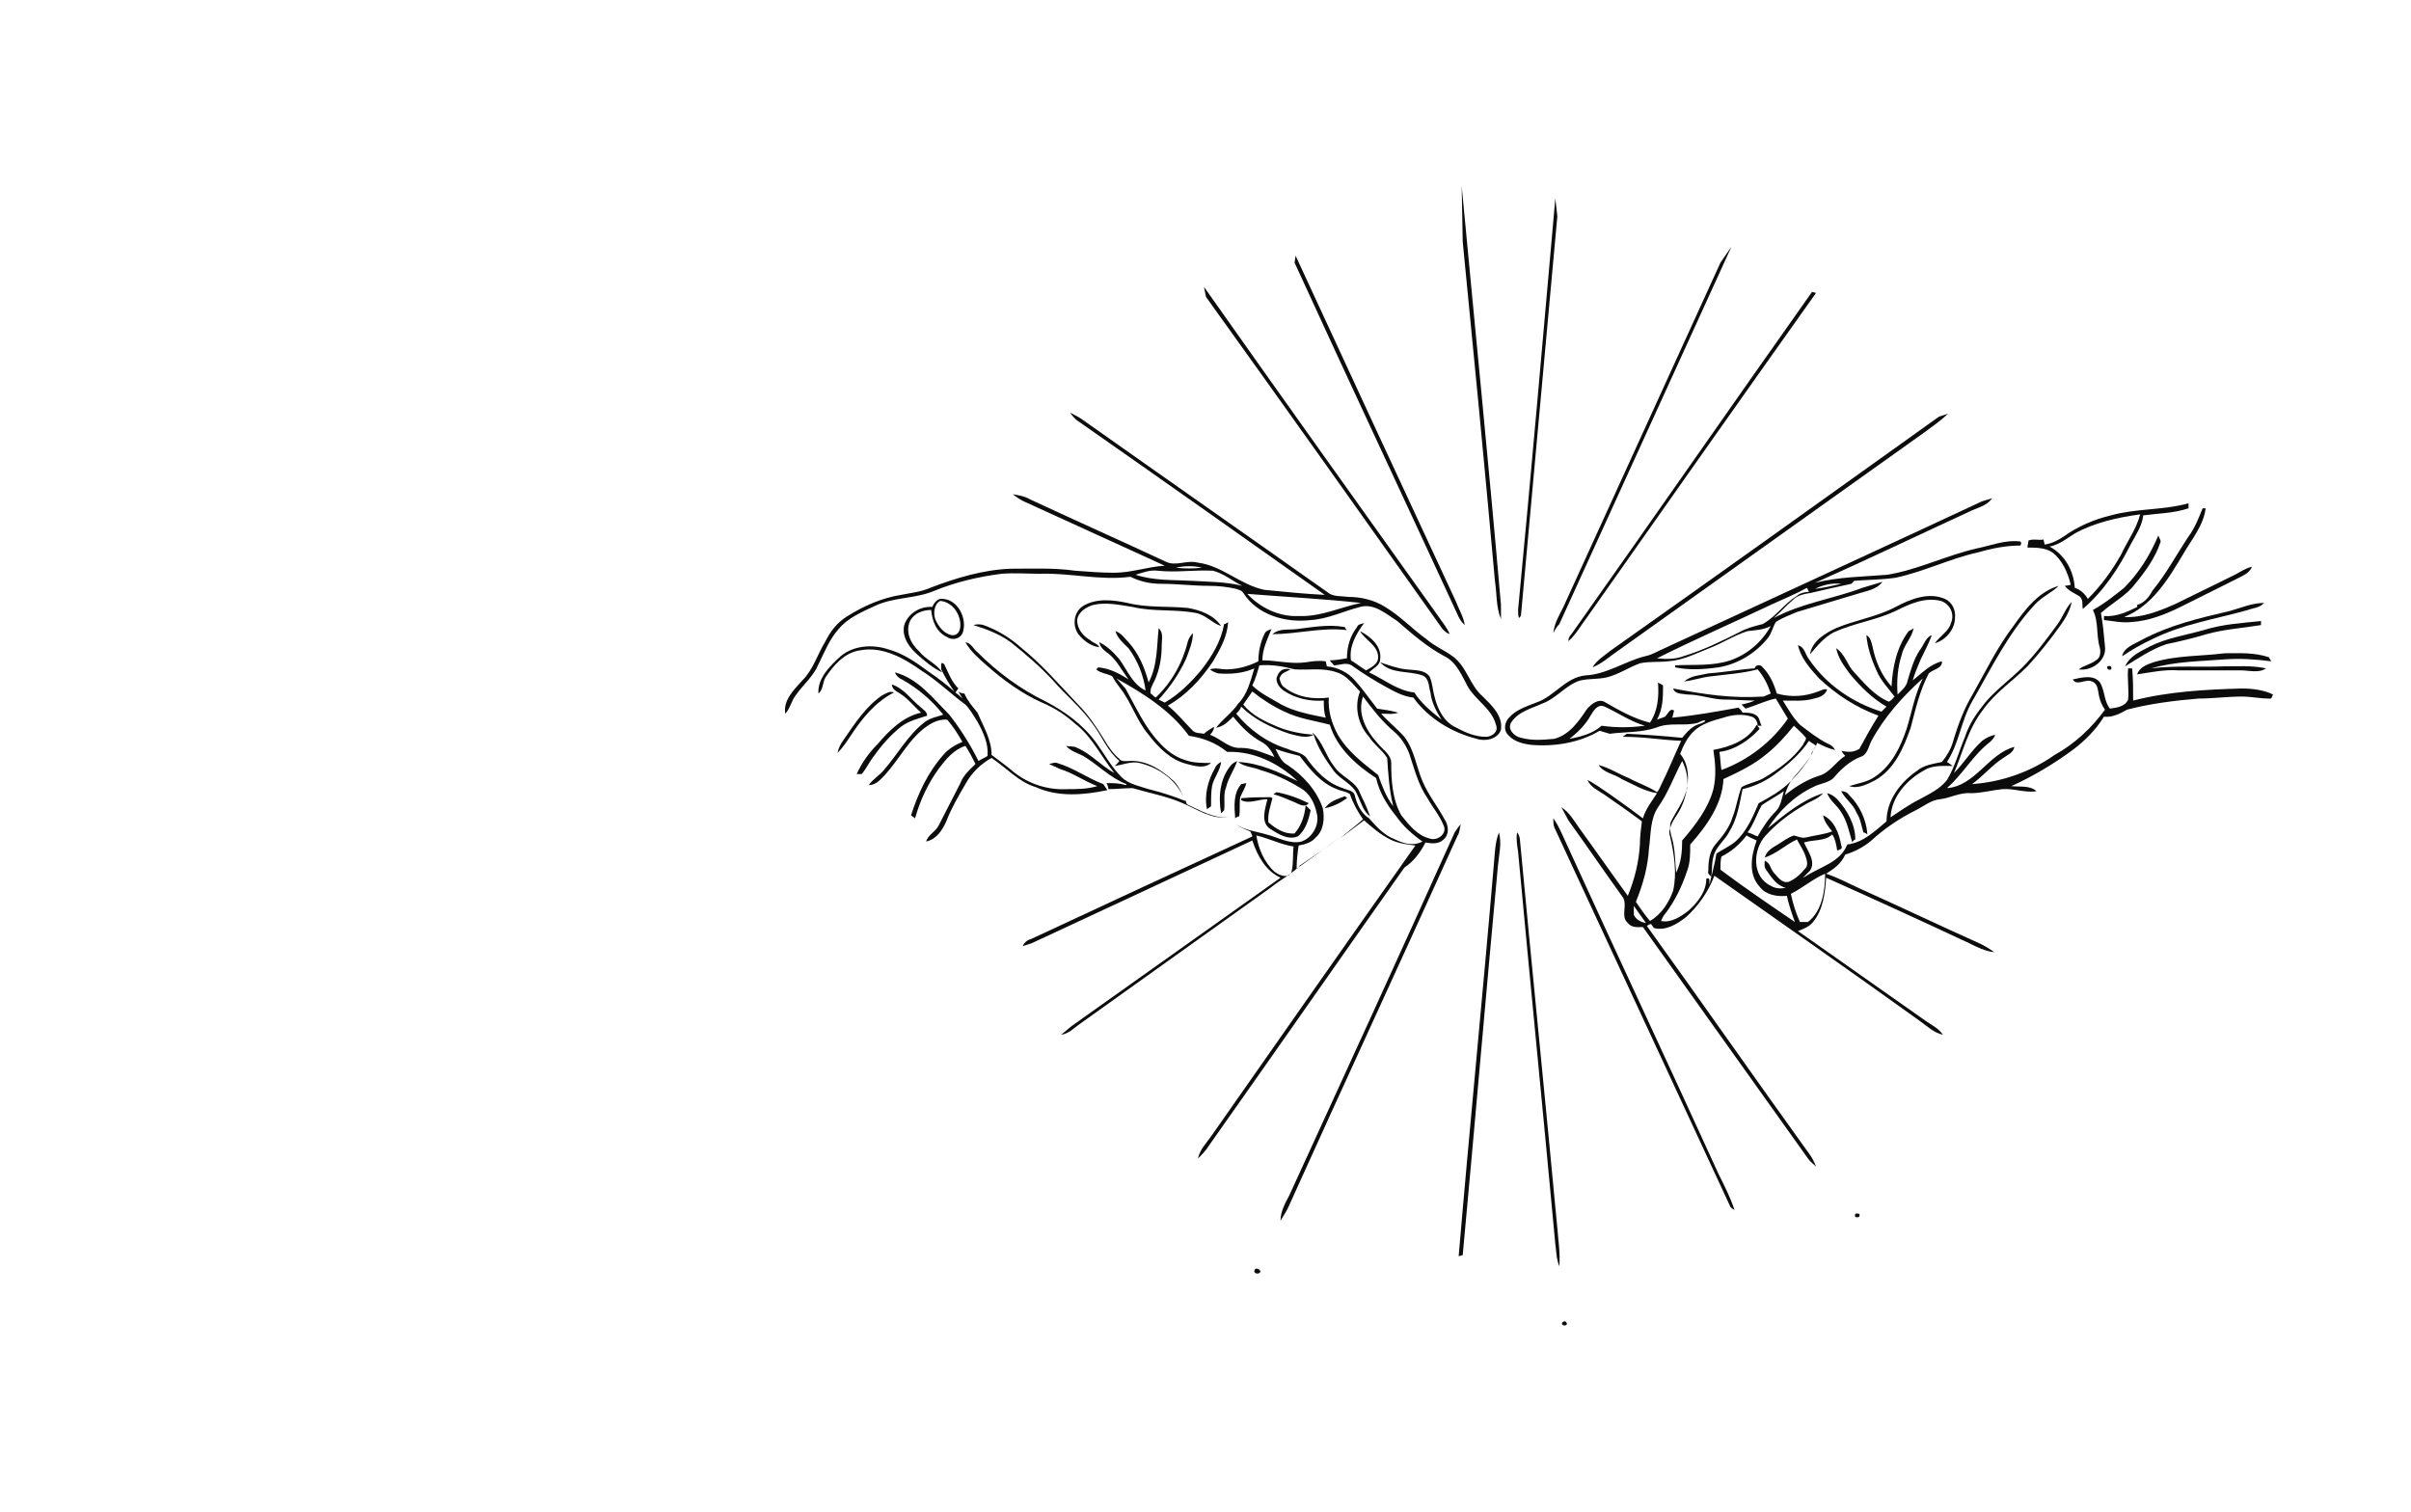 <?xml version="1.0" encoding="utf-8"?>
<!-- Generator: Adobe Illustrator 26.0.3, SVG Export Plug-In . SVG Version: 6.00 Build 0)  -->
<svg version="1.1" id="Слой_16" xmlns="http://www.w3.org/2000/svg" xmlns:xlink="http://www.w3.org/1999/xlink" x="0px"
	 y="0px" viewBox="0 0 239.5 150.2" style="enable-background:new 0 0 239.5 150.2;" xml:space="preserve">
<style type="text/css">
	.st0{fill:#0C0C0C;}
</style>
<g>
	<path class="st0" d="M147.3,69.2c-1.3-1.1-1.6-3-3-4c-0.8-0.6-1.8-1-2.6-1.7c-1.4-1-2.6-2.3-4.1-3.2c-1.1-0.7-2.4-1-3.7-1
		c-0.6-0.1-1.2,0-1.8-0.3c-8.2-5.8-16.5-11.6-24.7-17.4c-0.3-0.2-0.7-0.4-1.1-0.6c0.2,0.3,0.4,0.5,0.6,0.7
		c8.3,5.8,16.5,11.6,24.7,17.4c-2-0.1-4-0.3-6-0.5c-2.4-0.5-4.2-2.4-6.6-2.7c-1.1-0.3-2.2,0.4-3.2-0.1c-4.5-2.1-9-4.1-13.5-6.2
		c-0.5-0.3-1.1-0.4-1.7-0.5c0.4,0.3,0.8,0.6,1.3,0.8c4.6,2.1,9.2,4.2,13.8,6.3c-1.7,0.1-3.3,0.7-5,0.7c-1.3,0-2.6-0.1-3.9-0.2
		c-2.1-0.3-4.2-0.2-6.4-0.2c-2.7,0.1-5.4,0.9-8,1.9c-0.9,0.4-1.9,0.5-2.9,0.7c-1.9,0.3-3.7,1.1-5.3,2.1c-1,0.6-1.7,1.5-2.2,2.5
		c-0.8,1.3-1.2,2.8-2.3,3.9c-0.8,0.9-1.9,1.9-1.7,3.3c0.5-0.5,0.6-1.3,1.1-1.9c0.7-1,1.7-1.8,2.2-3c0.6-1.2,1.1-2.5,2-3.5
		c0.9-1.1,2.3-1.7,3.6-2.3c1.9-0.9,4-0.7,5.9-1.5c2.2-0.9,4.4-1.4,6.7-1.7c1.3-0.1,2.5,0,3.8,0c3-0.1,6,0.7,9,0.3
		c1,0.5,2,0.7,3.1,0.7c1.6,0,3.1,0.2,4.7,0.2c0.9,0,1.8,0.1,2.7,0.3c0.2,0.1,0.5,0.1,0.7,0.4c1.4,2.2,4.2,3,6.7,2.7
		c1.7-0.1,3.3-0.9,4.9-1.3c1.4-0.4,2.6,0.7,3.7,1.4c1.5,1.3,3,2.6,4.7,3.5c1.2,0.6,1.7,1.9,2.3,3c0.8,1.4,2.4,2.2,2.8,3.8
		c0.3,0.7-0.4,1.2-1,1.2c-1,0-2-0.4-2.9-0.9c-1.2-0.5-1.9-1.8-2.2-3.1c-0.2-0.7-0.2-1.4-0.5-2c-0.5-0.7-1.5-0.6-2.3-0.7
		c-0.9-0.1-1.7-0.4-2.6-0.7c1.1,1.2,2.8,0.8,4.2,1.3c0.7,0.3,0.6,1.1,0.8,1.7c0.1,1,0.6,1.9,1.1,2.7c-1-0.8-2-1.6-2.7-2.7
		c-1.7-0.2-3-1.3-4.5-2c0.4-0.4,1.1-0.7,1.1-1.3c0.2-1.3-1-2.3-2-2.8c0.5,0.9,1.8,1.4,1.8,2.6c0,0.7-0.7,1-1.2,1.3
		c-0.5-0.3-1-0.7-1.5-1c-0.2-1.4,0.5-2.6,1.3-3.7c-0.3,0.1-0.6,0.1-0.7,0.4c-0.7,0.9-1,2-1,3.1c-0.6,0.1-1.2,0.2-1.7,0.2
		c0.1,0.2,0.3,0.3,0.4,0.5c0.6,0,1.3-0.4,1.9,0.1c1,0.7,2.1,1.4,3.2,2c0.9,0.5,1.8,1,2.8,1.1c1.5,2.1,3.9,3.5,6.3,4.1
		c0.9,0.3,2.1,0,2.4-0.9C149.3,71.1,148.2,70.1,147.3,69.2z M119.4,56.4c-0.9,0.1-1.7,0.1-2.6,0C117.7,56.2,118.6,56.2,119.4,56.4z
		 M118.3,57.7c-1.8-0.1-3.7,0-5.5-0.6c0.7-0.2,1.4-0.5,2.2-0.4c1.8,0.2,3.7-0.1,5.5,0c1.1,0.3,1.9,1,2.9,1.5
		C121.8,57.8,120.1,57.8,118.3,57.7z M129,61.2c-1.9,0.1-3.8-0.8-5.1-2.2c3.8,0.3,7.6,0.5,11.3,0.9C133.2,60.3,131.2,61.3,129,61.2z
		"/>
	<path class="st0" d="M110,78.5c-0.1-0.2-0.3-0.4-0.4-0.6c-1.6-0.6-2.9-1.6-4.6-2.1c-0.3-0.1-0.6,0.1-0.8,0.1
		c0.4,0.2,0.7,0.3,1.1,0.5c1.3,0.4,2.4,1.2,3.7,1.7c-1,0.3-2,0.3-3,0.3c-1.9,0.1-3.8-0.5-5.3-1.7c-0.7-0.6-1.4-1.1-2.2-1.7
		c0-1.5-0.8-2.8-1.4-4.2c-0.5-0.6-1-1.2-1.3-1.9c-0.2,0-0.5-0.1-0.6-0.2c0.1,0.2,0.3,0.5,0.4,0.7c-0.2-0.2-0.4-0.4-0.7-0.6
		c0.1-0.1,0.2-0.3,0.3-0.4c-0.7-0.7-1-1.6-1.4-2.4c-0.4-0.4-0.3,0.2-0.3,0.5c0.4,0.8,0.8,1.5,1.3,2.2c-0.8-0.7-1.7-1.4-2.6-2
		c-1.2-0.9-2.5-1.8-4-2.2c-1.5-0.5-3.4-0.4-4.7,0.7c-1.1,1-2.3,2.2-2.2,3.7c0.5-0.4,0.4-1.1,0.7-1.6c0.8-1.2,1.9-2.5,3.5-2.7
		c2.2-0.4,4.3,0.8,6,2c1.6,1,2.9,2.3,4.4,3.4c0.5,0.5,0.8,1.1,1.2,1.7c0.6,1.1,1.1,2.2,1,3.4c-0.3,0.2-0.6,0.3-0.9,0.5
		c-0.8-1.6-1.8-3.2-2.9-4.6c-1.6-1.6-3.1-3.6-5.4-4.2c0.1,0.3,0.4,0.6,0.7,0.7c1.6,0.9,3,2.1,4.1,3.5c-0.6,0.2-1.2,0.3-1.8,0.7
		c-1.7,1.3-2.7,3.2-4.1,4.8c-0.5,0.6-1.1,0.9-1.5,1.5c0.4,0,0.8-0.2,1.1-0.5c1.6-1.5,2.5-3.5,4.1-4.9c0.7-0.6,1.6-1.2,2.6-1.1
		c0.6,0.7,1.1,1.5,1.5,2.2c-0.7,0.3-1.4,0.7-1.9,1.3c-1.5,1.7-2.5,3.8-3.2,6c0.1,0.1,0.3,0.2,0.4,0.3c0.5-1.8,1.3-3.5,2.4-5
		c0.7-0.9,1.4-1.8,2.6-2.2c0.4,0.6,0.7,1.2,1,1.8c-0.6,0.6-1.2,1.1-1.5,1.9c-0.7,1.4-1.4,2.7-2.1,4.1c-0.3,0.7-1.1,1-1.3,1.7
		c1-0.2,1.6-1.1,2-2c0.5-1.3,1.2-2.5,1.9-3.7c0.6-1.1,1.5-2,2.6-2.6c1.5,1,2.7,2.4,4.4,2.9C105.1,79.2,107.6,79,110,78.5z"/>
	<path class="st0" d="M88.8,68.8c-0.4-0.2-0.8,0.1-1.2,0.3c-1.6,1.1-2.7,2.8-3.8,4.4c-0.3,0.4-0.5,0.8-0.6,1.3
		c0.5-0.5,0.9-1.1,1.3-1.7C85.6,71.4,87,69.7,88.8,68.8z"/>
	<path class="st0" d="M89.5,72.2c0.8-0.6,1.7-0.8,2.6-1.1c0-0.4-0.4-0.6-0.6-0.8c-1-0.8-1.7-1.9-2.9-2.3c0,0.5,0.5,0.7,0.8,0.9
		c0.8,0.5,1.4,1.3,2.1,1.9c-1.8,0.4-3.2,1.8-4.3,3.1c-0.9,0.9-1.6,1.9-2.1,3c0.1,0,0.4,0,0.5,0c0.5-0.6,0.8-1.3,1.3-1.9
		C87.6,74,88.5,73,89.5,72.2z"/>
	<path class="st0" d="M92.5,60.6c0.1,1.1,0.5,2.2,1.6,2.7c0.6,0.4,1.5,0.1,1.6-0.7c0.3-1.3-0.6-3-2-3.1c-0.6-0.1-0.9,0.4-1.1,0.8
		c-1.2-0.1-2.5,0.7-2.8,1.9c-0.2,1.2,0.6,2.2,1.4,2.9c0.7,0.6,1.5,1.3,2.4,1.7c-0.6-0.9-1.7-1.3-2.3-2.1c-0.8-0.7-1.4-1.9-0.9-3
		C90.8,60.9,91.7,60.6,92.5,60.6z M93.4,59.7c1.2,0.1,2,1.3,2,2.4c0,0.6-0.3,1.1-0.9,1c-0.8-0.2-1.3-0.9-1.6-1.6
		C92.7,60.9,92.8,60,93.4,59.7z"/>
	<path class="st0" d="M128.8,86.3C128.8,86.4,128.8,86.4,128.8,86.3c1.4-1,2.8-2,4.3-3.1c-1.3,1-2.7,1.9-4,2.8
		C129,86.2,128.9,86.3,128.8,86.3z"/>
	<path class="st0" d="M141.6,83.7c0.6,0.1,1.3,0.2,1.8-0.3c0.6-0.5,0.5-1.4,0.1-2c-0.7-1.3-1.6-2.4-2.2-3.8
		c-0.6-1.4-0.8-3.1-1.8-4.4c-0.7-0.8-1.6-1.5-2.3-2.3c0.6,0,1.2,0.1,1.7-0.1c-0.7-0.2-1.4-0.3-2.1-0.4c-0.7-0.9-1.4-1.9-2.2-2.8
		c-0.7-0.8-1.7-1.3-2.8-1.4c0-0.1-0.1-0.4-0.1-0.5c-0.7-0.1-1.4,0-2,0.1c-1.5,0.2-2.9-0.2-4.3-0.2c0-1.1,0.5-2.1,0.9-3.1
		c-0.3,0.1-0.6,0.2-0.7,0.5c-0.4,0.8-0.6,1.8-0.6,2.7c-1,0.5-2.1,0.8-3.2,0.8c-0.5,0-1.1-0.2-1.6,0c0.2,0.2,0.5,0.3,0.8,0.4
		c1.2,0.1,2.5,0,3.6-0.5c-0.4,1.3-0.7,2.6-1.6,3.5c-0.6,0.9-1.5,1.5-2.2,2.4c0.7-0.1,1.2-0.6,1.7-1.1c0.8,1,1.7,1.9,2.8,2.5
		c0.6,0.3,1,0.9,1.3,1.5c-1.1-0.4-2.2-0.9-3.3-0.9c-1.2,0.1-2-0.9-3.1-1.3c0.2-0.2,0.4-0.5,0.4-0.8c-0.3,0.2-0.7,0.4-1,0.7
		c-0.4-0.1-0.9,0-1.2-0.4c-0.8-0.8-1.5-1.7-2.4-2.4c1.8-1,3.3-2.6,4.5-4.4c0.7-1.2,1.4-2.4,1.5-3.9c-0.1,0.1-0.3,0.2-0.4,0.2
		c-0.3,1.7-1.2,3.2-2.3,4.6c-1,1.2-2.2,2.4-3.6,3.2c-0.2-0.1-0.4-0.2-0.6-0.3c1.1-1.2,2-2.5,2.7-4c0.3-0.8,0.7-1.7,0.7-2.6
		c-0.2,0.2-0.4,0.5-0.5,0.8c-0.5,2.1-1.6,4.1-3.2,5.6c-0.2-0.1-0.3-0.3-0.5-0.4c-0.1-0.4,0.2-0.9,0.4-1.3c0.5-1.1,0.7-2.3,0.7-3.5
		c0-0.6,0.2-1.2-0.3-1.7c-0.2,1.8-0.1,3.7-1,5.4c-0.4-1.5-1-2.9-2-4c-0.4-0.4-0.7-0.9-1.3-1.1c0.2,0.7,0.8,1.2,1.3,1.7
		c0.9,1.2,1.5,2.7,1.7,4.2c-1.3-0.6-1.8-2-2.6-3.1c-0.6-0.7-1.2-1.3-2-1.7c0.1,0.6,0.6,0.9,1,1.2c0.8,0.7,1.3,1.7,1.9,2.5
		c-0.9-0.6-1.9-1.1-3-1.2l-0.2,0.2c0.4,0.4,1.1,0.4,1.6,0.7c0.2,0.4,0.5,0.8,0.8,1.2c1.1,1.4,1.6,3.2,2.8,4.6c1,1.3,2.2,2.5,3.8,2.9
		c0.8,0.2,1.7,0.5,2.4-0.1c-0.9,0-1.8,0-2.6-0.3c-1-0.3-1.9-1-2.6-1.8c-1.4-1.5-2.3-3.5-3.3-5.3c-0.3-0.3-0.6-0.7-0.9-1
		c2.7,1.5,5.4,3.2,7.2,5.7c1.4,0.2,2.7,0.7,3.8,1.6c2.6-0.1,5.1,1.1,7,2.9c-1.9-0.9-3.8-1.8-5.9-1.9c0.6,0.5,1.5,0.5,2.2,0.8
		c1.4,0.4,2.7,1,4,1.8c0.9,0.5,1.4,1.5,1.6,2.5c0.3,1.1-0.4,2.4-1.5,2.8c-1.2,0.3-2.3-0.4-3.5-0.7c-1-0.3-2.1-0.4-3-1
		c0.4,0.3,0.9,0.5,1.4,0.7c0.1,0.2,0.2,0.4,0.2,0.5c-7.4,3.4-14.7,6.8-22,10.2c-0.4,0.1-0.7,0.4-0.8,0.7c0.3-0.1,0.6-0.2,0.9-0.3
		c7.3-3.4,14.6-6.8,21.9-10.2c0.5,1.5,1.3,3,2.8,3.7c-6.9,4.9-13.8,9.8-20.7,14.7c-0.4,0.3-0.7,0.6-1.1,0.9c0.8-0.1,1.3-0.7,1.9-1.1
		c6.3-4.5,12.6-9,18.9-13.5c0.5-0.4,1.1-0.8,1.7-1.2c-0.4,0.1-0.9-0.1-1.3-0.4c-1-0.9-1.6-2.3-1.8-3.6c1.3,0.3,2.4,0.9,3.7,1.1
		c-0.1,0.8,0,1.7-0.2,2.5c0,0.1-0.1,0.2-0.1,0.2c0.2-0.2,0.4-0.3,0.6-0.5c0-0.8,0.1-1.6,0.2-2.3c0.6-0.1,1.3-0.3,1.7-0.8
		c0.8-0.7,0.9-1.9,0.7-2.9c-0.6-1.8-2-3.3-3.5-4.3c-0.6-0.3-0.9-1-1.2-1.6c0.8,0.3,1.6,0.5,2.4,0.7c1,1.3,2.1,2.7,3.7,3.3
		c0.4,0.2,0.9,0.2,1.3,0.5c0.3,0.9,0.8,1.8,1.3,2.5c-0.8,0.7-1.6,1.3-2.3,1.9c0.8-0.6,1.6-1.2,2.4-1.8c0.8,0.7,1.6,1.4,2.6,1.9
		c0.8,0.4,1.7,0.5,2.5,0.6c-6.8,9.6-13.5,19.2-20.3,28.9c-0.5,0.7-1.1,1.3-1.3,2.2c0.4-0.4,0.8-0.8,1.1-1.3
		c6.5-9.2,12.9-18.4,19.4-27.6C140.4,85.6,141.1,84.7,141.6,83.7z M135.4,69.2c0.9,1.2,1.9,2.5,3.1,3.5c0.7,0.6,1.2,1.4,1.5,2.2
		c0.5,1.5,0.9,3.1,1.8,4.4c0.5,0.9,1.2,1.7,1.6,2.7c0.4,0.8-0.6,1.6-1.4,1.3c-1.2-0.3-2-1.3-2.8-2.3c-0.9-1.6-1-3.5-1-5.2
		c0-0.8-0.8-1.3-1.3-1.9C135.7,72.6,134.8,70.9,135.4,69.2z M125.1,66.1c1.2-0.1,2.4,0.1,3.5,0.4c1.4,0.1,2.8-0.2,4.2,0.3
		c1,0.3,1.6,1.2,2.3,1.9c-0.6,1.5-0.2,3.3,0.9,4.5c0.5,0.8,1.3,1.3,1.8,2.1c0.1,1.6,0.2,3.2,0.6,4.8c-0.7-0.9-1.1-2-1.5-3.1
		c-1.5-1.2-3-2.3-4-4c-0.6-1.1-1-2.4-0.9-3.7c-1.5,0.2-3.1,0-4.4-1c-0.3-0.2-0.4-0.5-0.5-0.9c0.2-0.6,0.6-0.6,1.1-0.9
		c-0.8-0.2-1.2,0.2-1.4,0.9c0,0.5,0.3,0.9,0.7,1.2c1.2,0.8,2.6,1.1,4,1c0,0.6,0,1.1,0.2,1.7c-1.5-0.3-3.1-0.6-4.4-1.3
		c-1-0.6-2.1-1.1-2.9-1.9C124.7,67.5,124.9,66.8,125.1,66.1z M138.6,83.4c-1.1-0.4-1.9-1.3-2.6-2.1c-0.8-0.5-1.2-1.4-1.4-2.2
		c-0.1-0.6-0.8-0.6-1.2-0.8c-1.6-0.5-2.8-1.8-3.7-3.1c-0.5-0.5-1.2-0.5-1.8-0.8c-2-0.6-3.8-1.9-5.1-3.5c0.2-0.2,0.4-0.4,0.5-0.7
		c1.3,1.3,3,2.1,4.8,2.7c0.8,0.2,1.7,0.5,2.4,0.1c0.4,1.3,1.2,2.5,2,3.6c0.7,0.9,1.9,1.3,2.3,2.3c0.4,0.8,0.6,1.7,1.3,2.2
		c-0.6-1.6-0.7-1.6-1-2.3c-0.4-1.2-1.9-1.6-2.6-2.7c-0.8-1-1.1-2.4-2.1-3.3c0,0.1,0,0.1,0.1,0.2c-1.2-0.1-2.4-0.3-3.6-0.8
		c-1.2-0.5-2.5-1.1-3.4-2.2c0.3-0.4,0.6-0.9,0.9-1.3c1,0.8,2.1,1.5,3.2,2c1.4,0.7,3,0.9,4.5,1.3c0.7,2.3,2.6,4,4.6,5.3
		c0.3,1.4,1.1,2.7,2,3.8c0.7,1,1.6,1.8,2.6,2.5C140.4,84.1,139.4,83.8,138.6,83.4z"/>
	<path class="st0" d="M112.2,75.6c-0.3,0-0.8,0.1-1-0.2c-0.6-0.5-1.1-1.2-1.5-1.9c-0.8-1.3-1.6-2.5-2.6-3.5c-1.8-1.9-3.6-4-5.6-5.6
		c-1.1-1-2.4-1.8-3.8-2.3c-0.3-0.1-0.7-0.1-1,0c1.3,0.4,2.6,0.9,3.7,1.7c1.5,1.2,2.9,2.4,4.2,3.8c1.3,1.5,2.9,2.8,4,4.4
		c0.9,1.2,1.4,2.6,2.6,3.6c-0.2,0.2-0.3,0.4-0.5,0.5c0.8-0.1,1.7-0.5,2.5-0.3c2,0.5,3.7,1.7,4.5,3.7c-0.3-0.7-0.6-1.4-1.1-1.9
		C115.4,76.5,113.9,75.5,112.2,75.6z"/>
	<path class="st0" d="M117.7,79.5c0,0,0,0.1,0,0.1c0,0,0,0,0,0C117.8,79.6,117.8,79.5,117.7,79.5z"/>
	<path class="st0" d="M122.8,81.9C122.8,81.9,122.8,81.9,122.8,81.9C122.8,81.9,122.8,81.9,122.8,81.9z"/>
	<path class="st0" d="M122,81.2c-1.5,0.1-2.8-0.7-4.1-1.3c0-0.1-0.1-0.2-0.1-0.3c-1.2-0.5-2.5-0.9-3.7-1.2c-0.9-0.3-2-0.5-2.7-1.2
		c-1-1-1.7-2.3-2.5-3.4c-1.3-1.8-3.1-3.1-5-4.1c-2.5-1.2-4.8-2.9-6.8-4.9c-0.4-0.3-0.6-0.9-1.2-1c0.5,0.9,1.3,1.6,2.1,2.3
		c1.7,1.5,3.5,2.8,5.5,3.7c1.2,0.5,2.3,1.2,3.3,2.1c1.7,1.3,2.6,3.3,3.9,4.9c-1.3-0.7-2.3-1.9-3.7-2.5c-0.3-0.2-0.7-0.1-1.1-0.2
		c0.4,0.5,1.1,0.7,1.7,1c1.5,0.9,2.7,2.2,4.3,2.8c0,0,0,0.1-0.1,0.1c-0.6-0.2-1.2-0.2-1.9-0.2c0.1,0.1,0.2,0.4,0.2,0.6
		c0.8,0,1.6-0.1,2.4-0.1c1.7,0.5,3.4,0.8,5,1.5C118.9,80.4,120.3,81.4,122,81.2c0.2,0.3,0.5,0.5,0.7,0.7
		C122.5,81.7,122.2,81.5,122,81.2z"/>
	<path class="st0" d="M128.2,86.8c-0.1,0.1-0.2,0.1-0.3,0.2C128,87,128.1,86.9,128.2,86.8z"/>
	<path class="st0" d="M108.6,60.1c1.3-0.3,2.6,0,3.9,0.2c2.1,0.5,4.2,0.2,6.3,0.6c1,0.2,1.6,1,2.5,1.3c-0.7-1.1-2.1-1.6-3.3-1.8
		c-2-0.2-4,0-6-0.5c-1.4-0.3-3.1-0.5-4.4,0.3c-1,0.6-1.1,2.1-0.4,2.9c0.5,0.6,1.2,1.1,2,1.2c-0.2-0.4-0.6-0.4-0.9-0.7
		c-0.7-0.4-1.3-1.1-1.3-2C107.1,60.8,107.9,60.3,108.6,60.1z"/>
	<path class="st0" d="M143.3,62.5c0.2,0.2,0.4,0.4,0.7,0.5c-0.1-0.3-0.3-0.6-0.5-0.9c-8-11.2-16-22.4-23.9-33.6l0.2,1
		C127.7,40.5,135.5,51.5,143.3,62.5z"/>
	<path class="st0" d="M120.7,76.3c-0.7,1.2-1.1,2.7-0.8,4.1c0.1-0.1,0.3-0.2,0.4-0.3c0-0.7,0-1.4,0.1-2c0.2-0.9,0.8-1.5,0.9-2.4
		C121.1,75.8,120.8,76,120.7,76.3z"/>
	<path class="st0" d="M121.3,80.8c0.1-0.1,0.2-0.2,0.3-0.3c0.1-0.8-0.1-1.6,0.2-2.3c0.2-0.9,0.8-1.7,1.1-2.6
		c-0.2,0.1-0.4,0.2-0.6,0.4C121.2,77.3,121,79.1,121.3,80.8z"/>
	<path class="st0" d="M122.7,81.3c0.1-0.1,0.3-0.2,0.4-0.2c0.1-0.6,0-1.3,0.1-1.9c0.2-0.5,0.5-0.9,0.6-1.4c-0.1,0-0.4,0.1-0.5,0.1
		C122.5,78.8,122.6,80.1,122.7,81.3z"/>
	<path class="st0" d="M126.2,79.2c-0.8,0-1.9,0-2.9,0.1c0,0.1,0,0.2,0,0.2c0.8,0.4,1.7-0.1,2.6-0.1c-0.2,0.9-0.7,2.2,0.2,2.9
		c0.8,0.5,1.8,1.2,2.8,0.8c0.8-0.6,1.1-1.7,1.3-2.6c-0.2-0.2-0.3-0.3-0.5-0.5c0.1,0,0.2-0.1,0.3-0.2c-1-0.5-2.1-0.9-3.2-1.1
		c-0.1,0.1-0.2,0.1-0.3,0.2c0.7,0.2,1.4,0.5,2.1,0.8c0.4,0.2,0.8,0.4,1.1,0.3c-0.1,1-0.4,2-1.1,2.8c-1,0.1-1.9-0.5-2.6-1.1
		c-0.1-0.8,0.2-1.6,0.4-2.4C126.4,79.3,126.3,79.2,126.2,79.2z"/>
	<path class="st0" d="M124.6,126.3c0,0.3,0.6,0.3,0.6,0C125.1,126,124.6,125.9,124.6,126.3z"/>
	<path class="st0" d="M133.8,62.6c-0.1-0.1-0.2-0.2-0.2-0.3c-1.6-0.3-3.2,0-4.8,0.2c-0.8,0.1-1.7-0.1-2.4,0.5
		C128.9,63,131.3,62.3,133.8,62.6z"/>
	<path class="st0" d="M144.5,82.7c-5.4,12-10.9,24-16.4,36c-0.4,0.8-0.9,1.6-0.9,2.6c0.2-0.4,0.5-0.8,0.7-1.2
		c5.6-12.4,11.3-24.7,16.9-37.1c0.2-0.3,0.2-0.7,0.3-1.1C144.9,82.1,144.7,82.4,144.5,82.7z"/>
	<path class="st0" d="M145.5,62.1c-0.1-0.8-0.6-1.6-0.9-2.4c-5.3-11.4-10.6-22.8-15.9-34.3l-0.1,0.7c5.4,11.8,10.9,23.5,16.3,35.2
		C145.1,61.7,145.3,61.9,145.5,62.1z"/>
	<path class="st0" d="M133.7,79.1C133.7,79.1,133.7,79.2,133.7,79.1C133.7,79.2,133.7,79.2,133.7,79.1z"/>
	<path class="st0" d="M133.6,79.1c-0.8,0.3-1.5,0.5-2,1.2c0.9-0.2,1.5-0.5,2.2-1c0,0,0-0.1-0.1-0.1
		C133.7,79.2,133.7,79.2,133.6,79.1z"/>
	<path class="st0" d="M148.4,85.8c-1.1,13-2.4,26-3.5,39c0.1,0,0.3-0.1,0.4-0.1c1.2-12.9,2.3-25.8,3.5-38.7c0.1-1.1,0.4-2.2,0.1-3.3
		C148.5,83.7,148.5,84.8,148.4,85.8z"/>
	<path class="st0" d="M148.5,57.7c0.2,1.3,0.1,2.6,0.6,3.8c0-0.5,0-0.9,0-1.4c-1.2-13.9-2.6-27.7-3.9-41.6l0.1,5.5
		C146.4,35.2,147.5,46.5,148.5,57.7z"/>
	<path class="st0" d="M180.1,74.6c-0.1,0.1-0.2,0.3-0.2,0.4C180,74.8,180.1,74.7,180.1,74.6z"/>
	<path class="st0" d="M177.9,77.6c0.8-0.8,1.5-1.7,2.1-2.7c-0.5,0.8-1.1,1.5-1.7,2.2C178.1,77.3,178,77.5,177.9,77.6z"/>
	<path class="st0" d="M222.7,68.4c-3.6,0.1-7.3,0.3-10.8,1.2c0-1.1,0-2.1-0.1-3.2c-0.1,0-0.3,0-0.4,0c-0.1,1,0.1,2.1,0,3.1
		c-0.3,0.7-1.1,0.8-1.8,0.9c-0.6-0.7-0.5-1.8-1-2.6c-0.6-0.8-1.8-0.5-2.7-0.3c0.4,0.7,1.3-0.1,1.9,0.2c0.6,0.2,0.6,0.9,0.7,1.4
		s0.3,1,0.6,1.4c-1.3,1.8-3,3.4-5,4.5c-2.4,1.7-5.3,2.7-8.2,2.9c1.1-0.8,2-1.9,3.1-2.6c0.4-0.3,1-0.5,1.1-1.1
		c-2.6,0.7-3.9,3.9-6.7,4.1c1.6-1.4,2.6-3.3,4.3-4.6c0.2-0.2,0.4-0.4,0.5-0.7c-0.5,0.1-0.9,0.3-1.3,0.6c-1.1,1-1.8,2.2-2.8,3.2
		c0.9-2.1,1.4-4.4,2.9-6.3c1.2-1.7,2.9-2.8,4.4-4.3c1.2-1.3,2.3-2.7,3.3-4.1c0.5-0.7,0.9-1.4,1.1-2.3c-0.6,0.6-0.9,1.5-1.4,2.2
		c-1.1,1.5-2.2,3-3.5,4.3c-1.2,1.2-2.6,2.2-3.7,3.5c-0.8,1-1.6,2.1-2,3.4c-0.6,1.4-1,3-1.8,4.3c-0.7,0.9-1.8,1.4-2.7,1.9
		c-1,0.5-2,1.2-2.9,1.8c0.1-2.1,1.7-3.8,3.4-4.7c0.8-0.5,1.9-0.4,2.8-0.4c-0.2-0.1-0.4-0.3-0.6-0.4c1.2-1.8,1.4-4.1,2.5-6
		c1.9-3.3,3.6-6.8,6.2-9.6c0.7-0.8,1.7-1.2,2.4-1.9c-2,0.6-3.3,2.3-4.5,4c-1.6,2.1-2.7,4.4-4,6.7c-0.9,1.5-1.5,3.1-2,4.8
		c-0.2,0.7-0.6,1.4-1.1,2c-0.9,0.2-1.8,0.3-2.5,0.9c-1.6,1.1-3,2.9-3,5c-1.2,1-2.3,2.1-3.9,2.3c-0.7,1.8-2.7,2.2-4.2,3.2
		c-0.1,0-0.1,0.1-0.2,0.1c0.2-0.2,0.5-0.5,0.7-0.7c0.6-0.9-0.2-1.9-0.6-2.8c0.9-0.3,2.1-0.1,2.8-0.8c0.3,0.4,0.4,1,0.5,1.6
		c0.2-0.1,0.6-0.1,0.4-0.5c-0.2-1.2-0.7-2.5-1.8-3c0.1,0.6,0.5,1.1,0.9,1.6c-0.8,0.3-1.8,0.4-2.6,0.6c-0.4,0.1-0.8-0.1-1.2-0.2
		c-0.6,0.2-1.1,0.6-1.6,0.9c-0.5,0.3-1.1,0.6-1.3,1.3c1.2-0.4,2.1-1.3,3.2-1.8c0.3,0.6,0.7,1.1,0.9,1.8c0.1,0.3,0.2,0.7,0,1
		c-0.5,0.6-1,1.1-1.7,1.4c-0.7,0.2-1.1-0.5-1.5-0.9c-0.4-0.5-0.3-0.9-0.9-1.2c0,0.4-0.1,0.6,0.2,1c0.5,0.7,1,1.5,1.9,1.7
		c-0.5,0.1-1,0.1-1.5-0.2c-1.9-0.9-1.8-3.6-0.5-5c1.1-1.2,2.4-2.2,3.8-3c0.6-0.4,1.4-0.6,1.9-1.2c-2.1,0.7-3.8,2.1-5.5,3.5
		c1.1-1.7,2.6-3.2,4.5-4.1c0.7-0.4,1.7-0.4,2.2-1.1c0.7-0.8,1.5-1.5,2.5-1.9c0.7-0.2,0.8-1,1.1-1.6c1.3-2.4,3.1-4.4,5.1-6.2
		c-0.8,1.6-1.1,3.4-1.6,5c-0.6,1.8-1.5,3.7-3.2,4.8c-0.7,0.5-1.6,0.6-2.5,0.9c0.9,0.3,1.8-0.2,2.6-0.6c1.9-1.1,2.8-3.2,3.5-5.2
		c0.5-1.9,0.9-3.7,1.8-5.4c0.4-0.4,1.4-0.5,1.3-1.2c-1.2,0.3-2,1.2-2.9,1.9c0.2-0.7,0.5-1.4,0.8-2.1c0.4-0.8,0.8-1.6,1.1-2.4
		c-0.6,0.2-0.8,1-1.2,1.5c-0.6,0.9-0.9,2-1.2,3c-0.1,0.6-0.6,1-1,1.4c-0.1-1.3,0-2.7,0.4-3.9c0.2-1,1-1.7,1.2-2.7
		c-0.1,0.1-0.3,0.2-0.5,0.3c-1.2,1.6-1.6,3.6-1.7,5.5c-1-1.1-1.6-2.5-1.9-4c-0.1-0.4-0.2-0.9-0.6-1.1c0.1,1.2,0.5,2.4,1,3.5
		c0.4,1,1.2,1.8,1.8,2.6c-0.2,0.2-0.4,0.5-0.6,0.5c-1.4-0.6-2.4-1.8-3.4-2.9c-0.7-0.7-0.9-1.8-1.8-2.4c0.2,1,0.8,1.8,1.4,2.6
		c1,1.2,2.2,2.4,3.6,3.2c-0.2,0.2-0.3,0.3-0.5,0.5c-2.9-0.9-5.5-2.7-7.2-5.2c-0.4-0.5-0.4-1.2-1.1-1.4c0.3,1.3,1.2,2.3,2.1,3.3
		c1.7,1.6,3.7,2.9,5.9,3.7c-0.7,1.1-1.3,2.2-1.9,3.3c-0.7,0.4-1.1,0.3-1.8,0.2c0.2,0.2,0.1,0.2,0.4,0.5c-1,0.6-1.5,1.7-2.7,2
		c-1.2,0.4-2.3,1.1-3.3,1.9c0.1-0.4,0.3-0.9,0.6-1.4c0,0,0,0-0.1,0.1c-0.9,0.9-2,1.5-3.1,2.1c-0.6,1.4-1.2,2.8-2.3,3.8
		c-0.6,0.5-1.3,0.8-1.9,1.2c-0.1,0.7-0.3,1.5-0.5,2.3c0.1-0.8,0-1.5,0.3-2.3c0.3-0.8,1.1-1.4,1.5-2.2c0.8-1.3,1-2.8,1.3-4.2
		c1.3-0.3,2.5-0.9,3.5-1.7c1.2-0.9,2.3-1.9,3.1-3.1c0.2,0.2,0.5,0.3,0.7,0.5c0-0.1,0.1-0.2,0.1-0.3c0.6,0.3,1.2,0.6,1.8,0.7
		c-0.2-0.3-0.4-0.5-0.7-0.6c-1-0.5-1.9-1.2-2.8-1.9c-0.7-0.7-1.2-1.6-1.7-2.4c1,0,2.1,0.1,3.1-0.2c0.5-0.1,1.1-0.3,1.3-0.9
		c-0.3-0.1-0.6,0.1-0.9,0.2c-1.3,0.5-2.7,0.6-4.1,0.2c-0.3-1-0.7-1.9-1.4-2.6c-0.2-0.3-0.7-0.3-0.8,0.1c-1.5,0.1-3.1,0.4-4.6,0.5
		c-0.8,0.2-1.7,0.2-2.4,0.8c0.9-0.1,1.7-0.4,2.6-0.5c1.6-0.2,3.2-0.3,4.7-0.7c0.6,0.7,1,1.5,1.3,2.4c-0.2,0.1-0.5,0.2-0.7,0.3
		c-3.2,0.2-5.8-0.2-9-0.8c0.2,0.6,0.9,0.5,1.4,0.6c1.3,0,2.5,0.5,3.7,0.5c1.2,0,2,0.1,3,0.1c-0.4,0.2-0.9,0.3-1.3,0.4
		c0.1,0.1,0.3,0.3,0.4,0.4c1-0.3,2-0.8,3-1c0.4,0.7,0.8,1.3,1.2,2c-1.6,2.3-3.9,4.1-6.6,5.1c-0.1-0.6-0.1-1.2-0.2-1.8
		c1.6-0.2,3-1.2,4-2.3c-0.1-0.1-0.2-0.3-0.3-0.4c-0.8,1.5-2.6,2.2-4.3,2.5c0.2,1.3,0.3,2.6,0,3.9c-0.5,1.9-1.8,3.6-3.1,5.1
		c0,1.1-0.1,2.2-0.6,3.2c-0.1-1.1-0.1-2.3-0.4-3.4c-0.1-0.3-0.2-0.7-0.2-1c-0.1,0.3-0.1,0.5,0,0.8c0.4,1.8,0.7,3.6,0.3,5.4
		c-0.4,1.1-1.1,2.3-2.3,3c-0.5-0.6-1-1.3-1.4-1.9c0.7-1.7,1.2-3.5,1.3-5.3c0.2-1.4,0.1-2.9,0.9-4.1c1-1.4,1.6-3.1,2.4-4.6
		c0.4,0.8,0.6,1.7,0.5,2.5c0.2-1.2,0-2.4-0.7-3.2c0.3-0.8,0.7-1.6,1.3-2.2c0.8-0.8,1.9-1.1,3-1.4c0.9-0.3,1.9-0.4,2.8-0.1
		c0.4,0.1,0.6,0.6,0.6,0.9c0.1,0,0.3,0,0.4,0c-0.2-0.3-0.2-0.8-0.5-1c-0.4-0.3-0.9-0.3-1.4-0.3c-0.1-0.2-0.2-0.3-0.4-0.5
		c-2.2,0.4-4.4,0.8-6.6,1c0.1-0.2,0.1-0.4,0.2-0.7c-0.4-0.3-0.6,0.3-0.9,0.6c-0.2,0.1-0.6,0.2-0.8,0.3c0.6-1.1,0.6-2.3,0.6-3.4
		c-0.1-0.1-0.4-0.2-0.5-0.3c0.1,1.4,0,2.8-0.8,4c-1.6-0.4-3-1.2-4.4-2c-0.7-0.5-1.5,0.2-1.9,0.7c-0.8,1.2-1.7,2.5-3.2,2.9
		c-1.1,0.1-2.2,0.2-3.3-0.1c-0.6-0.1-1.4-0.8-1-1.5c0.7-1.1,2-1.4,3.1-1.9c1.4-0.5,2.4-1.9,3.8-2.3c0.9-0.2,1.7-0.1,2.6-0.3
		c1.2-0.3,2.2-1,3.3-1.4c0.9-0.2,1.9-0.1,2.8-0.2c1.5-0.1,2.8-0.8,4.1-1.3c1.3-0.5,2.5-1.3,3.8-1.7c0.8-0.1,1.5-0.1,2.3-0.5
		c-0.9,1.6-2.3,2.8-4,3.4c-1.8,0.6-3.6,0.4-5.5,0.5v0.2c1.4,0.3,2.9,0.2,4.3,0c1.9-0.3,3.7-1.4,4.9-2.9c0.4-0.5,0.5-1.1,0.8-1.6
		c0.6-0.4,1.4-0.7,2.1-1c2-0.6,4-1.2,6-1.8c0.9-0.3,1.9-0.4,2.5-1.2c-0.7,0.2-1.3,0.4-2,0.6c-2.9,1.1-6,1.5-8.8,3
		c0.7-0.6,1.2-1.2,1.9-1.8c0.5-0.5,1.2-0.6,1.8-0.7c1.3-0.3,2.6-0.6,4-0.9c0.1-0.1,0.2-0.2,0.3-0.3c1.3-0.1,2.7-0.1,4.1-0.3
		c2.8-0.6,5.4-1.9,8.1-2.5c1.4-0.4,2.8-0.7,4.3-0.7c0.1-0.2,0.1-0.3,0-0.4c-1.5-0.2-2.9,0.4-4.4,0.7c-3,0.7-5.8,2.1-8.8,2.6
		c-2.4,0.2-4.8,0.2-7.2,0.8c5.2-2.3,10.4-4.8,15.6-7.2c0.7-0.3,1.5-0.5,2-1.2c-0.3,0.1-0.7,0.2-1,0.3c-10.7,5-21.4,9.9-32.2,14.9
		c-0.4,0.2-0.8,0.4-1.3,0.5c-2,0.5-3.8,1.8-5.9,1.9c-2,0.2-3.1,2.1-4.9,2.7c-1,0.4-2,0.7-2.7,1.5c-0.4,0.4-0.6,1.2-0.1,1.7
		c0.6,0.7,1.5,0.9,2.3,1c2.3,0.2,4.8-0.2,6.8-1.4c0.3,0.1,0.7,0.2,1,0.3c1.5-0.2,3.1-0.1,4.6-0.6c1.4-0.6,2.8-0.1,4.2-0.5
		c0.2-0.1,0.5-0.3,0.7-0.2c-0.1,0.2-0.3,0.2-0.5,0.3c-0.8,0.2-1.3,0.8-1.8,1.4c-2.1-0.2-3.4-0.3-5.5-0.4c-0.1,0.1-0.3,0.2-0.4,0.3
		c2.2,0,3.6,0.3,5.8,0.4c-0.7,1.5-1.3,3-2,4.4c-0.1,0.2-0.2,0.5-0.4,0.7c-0.9-0.6-1.9-0.9-2.8-1.4c-1-0.4-1.9-1-3-1.3
		c0.5,0.8,1.6,0.9,2.3,1.4c1.1,0.5,2.2,1.2,3.5,1.4c-0.5,0.8-1.1,1.5-1.4,2.5c-1.3-1-4.9-3.6-5.5-3.8c0.3,0.7,1,1,1.6,1.4
		c1.3,0.9,2.6,1.8,3.8,2.7c-0.1,0.8-0.2,1.5-0.2,2.3c-0.1,1.7-0.5,3.4-1.2,5.1c-1.6-2.2-3.2-4.5-4.8-6.7c-0.5-0.7-1-1.6-1.8-2.1
		c0.2,0.4,0.5,0.9,0.7,1.3c1.8,2.5,3.5,5,5.3,7.5c0.7,0.8-0.2,2,0.6,2.7c0.4,0.5,1,0.4,1.5,0.4c5.5,7.7,10.9,15.3,16.4,23
		c0.2,0.3,0.5,0.5,0.8,0.8c-0.2-0.5-0.4-0.9-0.7-1.3c-5.4-7.5-10.7-15.1-16.1-22.6c0.1-0.1,0.3-0.2,0.4-0.2c0.1,0.1,0.2,0.3,0.3,0.4
		c1.2,0.3,2.3-0.4,3.2-1.1c1.2-1.1,2.2-2.5,2.8-4.1c6.8,4.8,13.7,9.6,20.5,14.5c0.7,0.5,1.3,1.1,2.2,1.3c-0.4-0.6-1-0.9-1.6-1.3
		c-4.3-3-8.5-6-12.8-9c0.5-0.2,1.1-0.4,1.5-0.9c1-1.2,1.2-2.9,1.3-4.4c4.7,2.1,9.5,4.3,14.2,6.5c0.8,0.4,1.6,0.8,2.5,0.9
		c-0.4-0.3-0.9-0.6-1.3-0.8c-4-1.8-8-3.7-12-5.5c-1.1-0.5-2.2-1.1-3.4-1.5c0.8-0.5,1.5-1,1.9-1.9c1-0.3,1.9-0.8,2.6-1.4
		c1.3-1.2,2.8-2.2,4.4-3c0.8-0.4,1.5-1,2.4-1.1c1-0.1,2-0.7,3.1-0.6c1,0,2.1-0.3,3.1-0.4c1.1-0.1,2.3,0.4,3.4,0.2
		c-0.7-0.6-1.6-0.4-2.5-0.5c2.2-1,4.2-2.2,6.1-3.6c1.2-0.9,2.3-2,3.1-3.3c0.8,0.1,1.6-0.3,2.3-0.7c2.3-0.6,4.7-0.9,7.1-1.1
		c1.4,0,2.9-0.2,4.3-0.2c0.9,0,1.8,0.2,2.7,0.2c0.3,0.1,0.3-0.3,0.4-0.4C225,68.6,223.9,68.4,222.7,68.4z M182.9,58
		c-0.9,0.2-1.7,0.4-2.6,0.5C181.1,58.1,182,57.9,182.9,58z M176.1,60c1.1-0.5,2.3-1,3.4-1.6l0.2,0.4c-0.3,0-0.9,0.1-1.2,0.4
		c-1.3,0.8-2,2-3.4,2.8c-0.8,0.2-1.6,0.4-2.3,0.8c-1.8,0.9-3.6,1.8-5.6,2.4c-0.8,0.3-1.7,0.3-2.6,0.2
		C168.4,63.5,172.3,61.8,176.1,60z M159.1,72.1c-0.9,0.8-2.1,1.1-3.2,1.3c0.8-0.6,1.6-1.4,2.1-2.3c0.3-0.5,0.7-1.2,1.4-0.9
		c1.3,0.6,2.6,1.5,4,1.9C161.9,72.3,160.5,72.3,159.1,72.1z M162.3,90.9c0-0.3,0-0.6,0-0.9c0.4,0.6,0.8,1.1,1.2,1.7
		C162.9,91.6,162.5,91.3,162.3,90.9z M169.5,87.3c0,1.3-0.9,2.4-1.8,3.2c-0.8,0.6-1.7,1.2-2.7,1c0.1-0.2,0.2-0.5,0.4-0.7
		c1-1.3,1.7-2.8,2.2-4.3c0.3-0.8,0.3-1.7,0.3-2.6c1.6-1.8,3.2-4,3.3-6.5c1.5-0.7,3-1.4,4.3-2.5c1-0.8,1.9-1.8,2.7-2.8
		c0.4,0.4,0.8,0.7,1.2,1.2c0,0.3-0.2,0.4-0.3,0.7c-1,1.4-2.4,2.4-3.9,3.3c-0.7,0.4-1.5,0.5-2.2,0.9c-0.4,1-0.5,2-0.9,3
		c-0.3,1-1,1.9-1.7,2.7c-0.6,0.7-0.7,1.7-0.7,2.6c-0.1,0.3,0.1,0.4,0.3,0.6c-0.1,0.3-0.1,0.5-0.2,0.8
		C169.8,87.6,169.9,87.1,169.5,87.3z M175,80c0.7-0.5,1.5-0.9,2.2-1.4c-0.2,0.7-0.3,1.5-0.8,2c-0.7,0.7-1.3,1.6-1.8,2.5
		c-0.3-0.1-0.6-0.3-1-0.4C174.2,81.9,174.5,80.9,175,80z M170.9,86.4c0-0.4,0-0.9,0.1-1.3c1-0.5,1.8-1.2,2.5-2.1
		c0.3,0.2,0.6,0.3,1,0.5c-0.5,1.4-0.9,3.3,0.3,4.6c0.6,0.8,1.7,1,2.7,0.9c0.2,0.9,0.5,1.8,0.8,2.6C175.8,89.9,173.3,88.2,170.9,86.4
		z M179.6,91.6c-0.3,0-0.5,0-0.8,0c-0.4-0.9-0.7-1.8-0.9-2.8c1.2-0.6,2.2-1.5,3.4-2C181.3,88.5,181,90.5,179.6,91.6z"/>
	<path class="st0" d="M166,81.6c-0.1,0.2-0.1,0.5-0.1,0.7c0.2-0.8,0.8-1.4,1.1-2.1c0.3-0.6,0.5-1.3,0.6-2.1c0,0.2,0,0.3-0.1,0.5
		C167.2,79.7,166.5,80.6,166,81.6z"/>
	<path class="st0" d="M180.4,74.1C180.4,74.1,180.4,74.1,180.4,74.1c-0.1,0.1-0.2,0.3-0.3,0.5C180.2,74.4,180.3,74.3,180.4,74.1z"/>
	<path class="st0" d="M151,83.6c0-0.3-0.1-0.7-0.3-0.9c-0.1,0.6,0,1.3,0.1,1.9c1.2,13,2.5,26,3.7,39c0.1,0.7,0.1,1.5,0.4,2.2
		c0.1-1.3-0.1-2.5-0.2-3.8C153.5,109.2,152.2,96.4,151,83.6z"/>
	<path class="st0" d="M151.1,61c1.2-13.2,2.4-26.3,3.6-39.5l-0.2-1.8c-1.2,13.6-2.4,27.3-3.7,40.9c0,0.3,0,0.6,0.1,0.8
		C151,61.3,151.1,61.2,151.1,61z"/>
	<path class="st0" d="M155,82.5c-0.2-0.4-0.4-0.8-0.7-1.2c0,0.3,0,0.6,0.1,0.9c5.8,12.5,11.6,25,17.4,37.5c0.1,0.3,0.3,0.4,0.5,0.5
		c-0.4-1.2-1-2.4-1.6-3.6C165.5,105.2,160.2,93.9,155,82.5z"/>
	<path class="st0" d="M154.9,62c5.7-12.5,11.4-25,17.1-37.5l-1.1,1.6c-5.2,11.4-10.4,22.8-15.6,34.2c-0.4,0.8-0.9,1.6-1,2.6
		C154.5,62.5,154.7,62.2,154.9,62z"/>
	<path class="st0" d="M155.2,131.6c0.2,0.2,0.6,0,0.4-0.2C155.5,131.1,155,131.4,155.2,131.6z"/>
	<path class="st0" d="M155.8,63.7c0.7-0.6,1.2-1.5,1.8-2.3c7.6-10.8,15.2-21.6,22.8-32.3L180,29c-8,11.3-15.9,22.7-23.9,34
		C155.9,63.2,155.8,63.4,155.8,63.7z"/>
	<path class="st0" d="M158.2,66.3c1-0.4,1.7-1.1,2.6-1.7c10.1-7.2,20.2-14.4,30.3-21.6c0.8-0.6,1.7-1.2,2.4-1.9
		c-0.3,0.1-0.6,0.2-0.9,0.3c-10.9,7.8-21.8,15.6-32.7,23.3C159.3,65.2,158.6,65.6,158.2,66.3z"/>
	<path class="st0" d="M192.2,63.9c1.1-0.3,2-1.4,2-2.5c0.1-0.8-0.3-1.6-1-1.9c-1.6-0.7-3.4,0-4.9,0.8c-1.9,1-4,1.3-5.9,2.1
		c-1.1,0.5-2.4,1.3-2.6,2.6c0.7-0.8,1.4-1.7,2.4-2.2c2-0.9,4.2-1.2,6.1-2.1c1.4-0.7,2.9-1.4,4.5-1c0.9,0.3,1.4,1.3,1,2.2
		C193.6,62.7,192.7,63.2,192.2,63.9z"/>
	<path class="st0" d="M181.5,78.8c0.3,0.8,1,1.2,1.4,1.9c0.6,0.9,0.8,2,1.1,3c0-0.1,0.2-0.3,0.3-0.3c0-1.5-0.8-2.9-1.8-4
		C182.2,79.1,181.9,78.9,181.5,78.8z"/>
	<path class="st0" d="M185.1,82.7c0.1,0,0.3,0.1,0.4,0.2c-0.1-1.5-0.8-2.9-1.8-3.9c-0.2-0.3-0.5-0.4-0.8-0.4
		c0.4,0.8,1.2,1.3,1.5,2.1C184.8,81.3,184.9,82,185.1,82.7z"/>
	<path class="st0" d="M184.3,120.9c0.3,0.1,0.5,0,0.4-0.3C184.3,120.5,184.2,120.6,184.3,120.9z"/>
	<path class="st0" d="M205.7,58.1c-0.1,0-0.4,0.1-0.6,0.1c0.4,0.5,0.9,0.7,1.4,1c0.5,0.3,0.3,0.9,0.4,1.3c2.1-1.8,3.6-4.1,4.8-6.5
		c0.5-0.9,1.1-1.8,1.2-2.8c1.5-0.2,3-0.2,4.5-0.7c0-0.1,0-0.3,0-0.5c-2.5,0.7-5.2,0.5-7.7,1.2c-1.7,0.4-3.3,1.1-4.7,2.1
		c-0.6,0.4-1.2,0.7-1.9,0.8c0-0.1-0.1-0.4-0.1-0.5c-0.5,0.1-1-0.1-1.5,0.1c0,0.2-0.1,0.5-0.1,0.7c0.8,0,1.8,0,2.5,0.5
		C204.8,55.6,205.4,56.8,205.7,58.1z M206.1,53c2-1.1,4.3-1.6,6.5-1.9c-0.4,1.5-1.3,2.7-1.9,4c-0.9,1.6-2,3.1-3.3,4.4
		c-0.3-0.5-0.7-0.9-1.3-1.1c-0.1-1.7-1-3.3-2.5-4.1C204.6,54.1,205.3,53.5,206.1,53z"/>
	<path class="st0" d="M208.2,65.6c-0.5,0.4-1.2,0.5-1.7,0.9c1.3,0.2,2.8-0.9,2.6-2.3c-0.1-1.1-0.2-2.2-0.4-3.3
		c1.1-1,2.5-1.7,3.4-2.9c1-1.2,2-2.6,2.5-4.1c0.1-0.2-0.1-0.4-0.2-0.7c-0.8,1.9-1.9,3.7-3.4,5.2c-1,0.8-2,1.6-3.1,2.2
		c0.6,1.2,0.3,2.5,0.7,3.8C208.7,64.9,208.6,65.4,208.2,65.6z"/>
	<path class="st0" d="M213.8,58.7c-0.3,0.6-0.8,1.2-1.5,1.4c0,0.1,0,0.2,0,0.2c-1,0.5-2.1,1-3.3,0.9c0,0.1,0,0.3,0,0.4
		c0.9,0.1,1.8,0.3,2.7,0.2c1.8-0.1,3.5-0.8,5.1-1.6c1.8-0.9,3.6-1.8,5.4-2.7c0.6-0.3,1.3-0.6,1.5-1.2c-0.8,0.2-1.4,0.7-2.1,1
		c-1.8,0.9-3.7,1.8-5.5,2.7c-1.6,0.7-3.3,1.4-5.1,1.3c2.8-1.1,4.4-3.8,5.9-6.3c0.8-1.4,2-2.8,2.2-4.5h-0.3c-0.4,1-0.8,2-1.4,2.8
		C216.2,55.1,215.2,57,213.8,58.7z"/>
	<path class="st0" d="M209.4,66.5c0.3,0.1,0.4,0,0.3-0.3C209.4,66.1,209.2,66.2,209.4,66.5z"/>
	<path class="st0" d="M212.7,63.6c-0.7,0.4-1.7,0.7-1.9,1.6c0.9-0.6,1.9-1.2,3-1.7c3-1.5,6.3-2,9.5-2.9c0.5-0.2,1.2-0.2,1.6-0.7
		c-1.2,0-2.3,0.5-3.4,0.8C218.5,61.4,215.5,62.1,212.7,63.6z"/>
	<path class="st0" d="M219.2,63c1.8-0.5,3.6-0.6,5.4-0.9c0-0.1,0-0.3,0-0.4c-1.9,0.2-3.8,0.3-5.7,0.9c-1.8,0.5-3.7,0.8-5.3,1.6
		c-0.9,0.5-2,0.9-2.5,2c1.3-0.8,2.6-1.7,4.1-2.2C216.6,63.7,217.9,63.4,219.2,63z"/>
	<path class="st0" d="M221,64.9c-2.4,0.3-4.8,0.2-7.1,0.9c-0.6,0.2-1.4,0.5-1.6,1.2c1.3-0.2,2.7-0.5,4.1-0.4c2.1,0,4.1,0,6.2,0
		c0.8,0,1.8,0.3,2.5-0.2c-1.4-0.3-2.8-0.2-4.2-0.2c-2.4,0.1-4.8-0.1-7.2,0.2c2.4-0.7,4.9-0.7,7.4-0.9c1.5-0.1,3,0,4.5,0.2
		c0-0.1-0.2-0.3-0.2-0.4C223.9,64.8,222.5,64.9,221,64.9z"/>
</g>
</svg>
